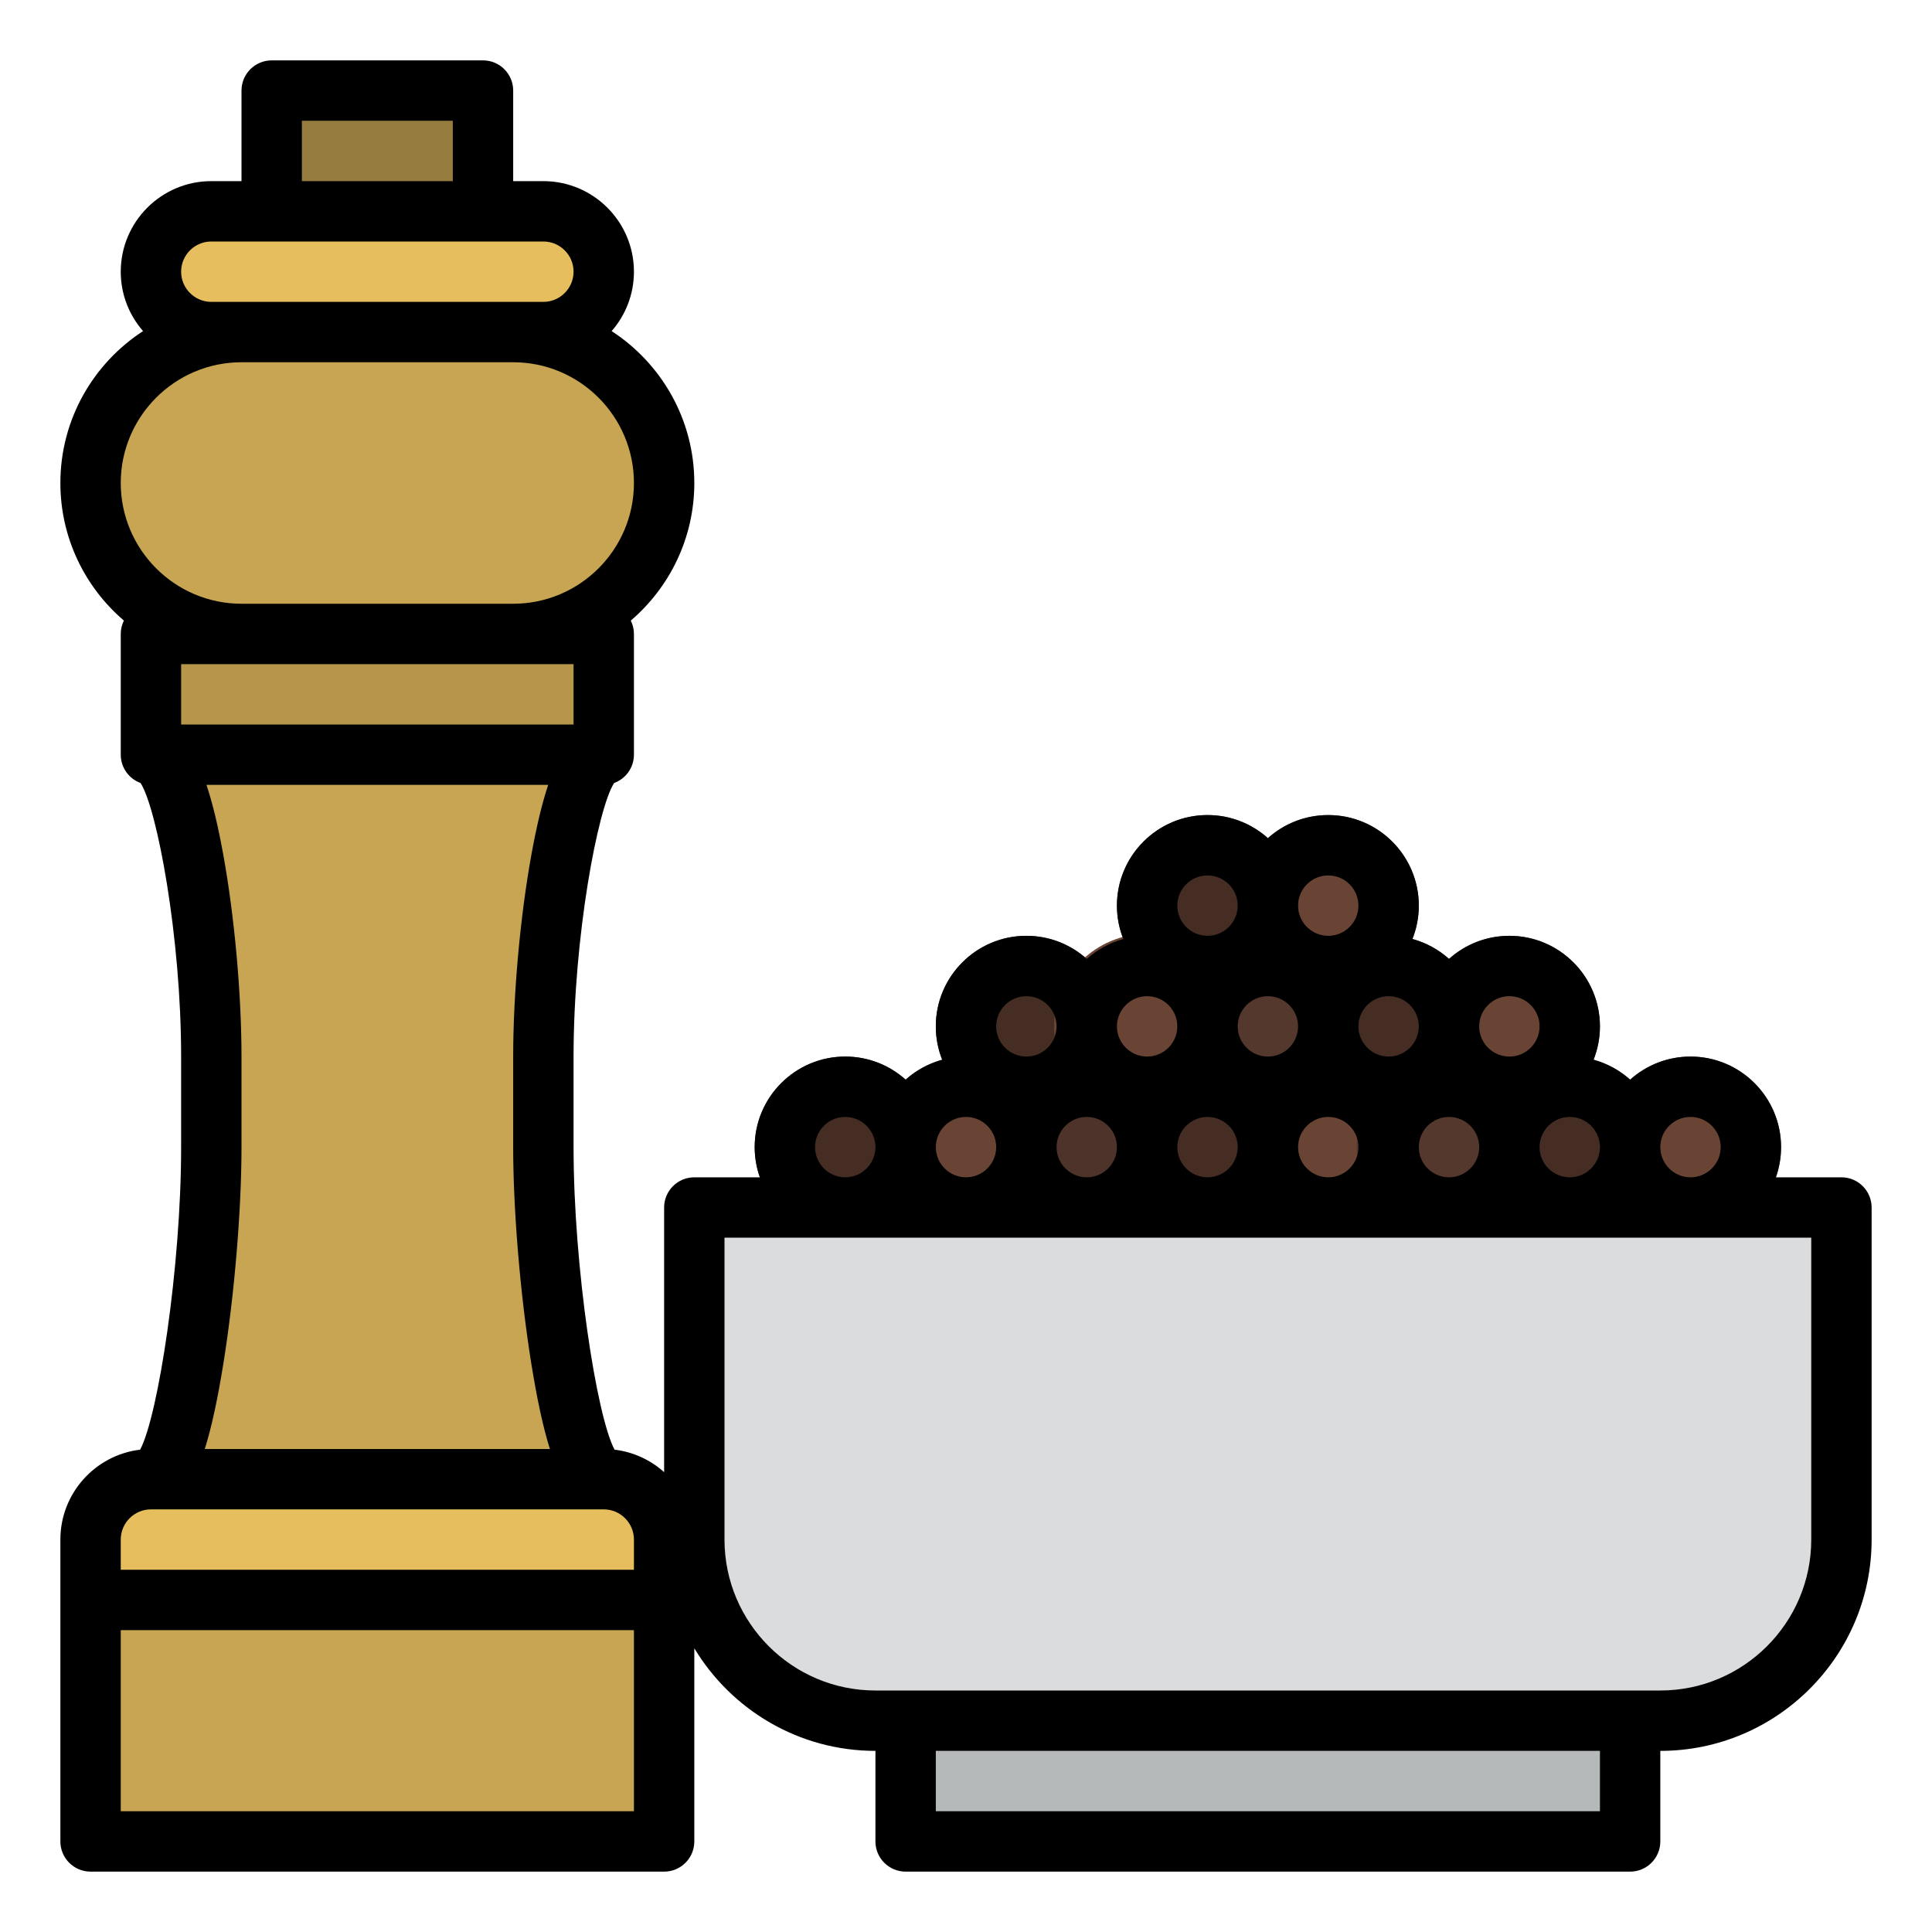 <svg id="Filled" enable-background="new 0 0 512 512" viewBox="0 0 512 512" xmlns="http://www.w3.org/2000/svg"><circle cx="224" cy="304" fill="#452d23" r="24"/><circle cx="256" cy="304" fill="#694435" r="24"/><circle cx="288" cy="304" fill="#4d3329" r="24"/><circle cx="320" cy="304" fill="#452d23" r="24"/><circle cx="352" cy="304" fill="#694435" r="24"/><ellipse cx="384" cy="304" fill="#54382d" rx="24.5" ry="22.773"/><circle cx="416" cy="304" fill="#452d23" r="24"/><circle cx="448" cy="304" fill="#694435" r="24"/><circle cx="272" cy="272" fill="#452d23" r="24"/><ellipse cx="304" cy="272" fill="#694435" rx="24.675" ry="24.536"/><circle cx="336" cy="272" fill="#54382d" r="24"/><circle cx="352" cy="240" fill="#694435" r="24"/><circle cx="320" cy="240" fill="#452d23" r="24"/><circle cx="368" cy="272" fill="#452d23" r="24"/><circle cx="400" cy="272" fill="#694435" r="24"/><path d="m40 152h120v48h-120z" fill="#b5964b"/><path d="m136 168h-72c-22.091 0-40-17.909-40-40 0-22.091 17.909-40 40-40h72c22.091 0 40 17.909 40 40 0 22.091-17.909 40-40 40z" fill="#c7a552"/><path d="m144 88h-88c-8.837 0-16-7.163-16-16 0-8.837 7.163-16 16-16h88c8.837 0 16 7.163 16 16 0 8.837-7.163 16-16 16z" fill="#e6be5e"/><path d="m240 456h192v32h-192z" fill="#b6b9ba"/><path d="m440 456h-208c-26.51 0-48-21.49-48-48v-88h304v88c0 26.51-21.49 48-48 48z" fill="#dadcde"/><path d="m176 424h-152v-16c0-8.837 7.163-16 16-16h120c8.837 0 16 7.163 16 16z" fill="#e6be5e"/><path d="m72 24h56v32h-56z" fill="#967c3f"/><path d="m144 304c0 32 7.163 88 16 88h-120c8.837 0 16-56 16-88v-24c0-32-7.163-80-16-80h120c-8.837 0-16 48-16 80z" fill="#c7a552"/><path d="m24 424h152v64h-152z" fill="#c7a552"/><path d="m488 312h-17.376c.888-2.504 1.376-5.195 1.376-8 0-13.234-10.767-24-24-24-6.142 0-11.75 2.322-16 6.131-2.74-2.456-6.047-4.29-9.697-5.285 1.09-2.739 1.697-5.722 1.697-8.846 0-13.234-10.767-24-24-24-6.142 0-11.75 2.322-16 6.131-2.74-2.456-6.047-4.29-9.697-5.285 1.09-2.739 1.697-5.722 1.697-8.846 0-13.234-10.767-24-24-24-6.142 0-11.75 2.322-16 6.131-4.25-3.809-9.858-6.131-16-6.131-13.233 0-24 10.766-24 24 0 3.124.606 6.106 1.697 8.846-3.65.995-6.956 2.829-9.697 5.285-4.25-3.809-9.858-6.131-16-6.131-13.233 0-24 10.766-24 24 0 3.124.606 6.106 1.697 8.846-3.65.995-6.956 2.829-9.697 5.285-4.249-3.809-9.858-6.131-16-6.131-13.233 0-24 10.766-24 24 0 2.805.488 5.496 1.376 8h-17.376c-4.418 0-8 3.582-8 8v70.131c-3.579-3.208-8.123-5.355-13.137-5.954-4.773-8.9-10.863-48.408-10.863-80.177v-24c0-31.777 6.408-65.814 10.75-72.496 3.061-1.123 5.25-4.054 5.25-7.504v-32c0-1.272-.305-2.471-.833-3.539 10.292-8.81 16.833-21.882 16.833-36.461 0-16.851-8.735-31.69-21.908-40.257 3.675-4.218 5.908-9.723 5.908-15.743 0-13.234-10.767-24-24-24h-8v-24c0-4.418-3.582-8-8-8h-56c-4.418 0-8 3.582-8 8v24h-8c-13.233 0-24 10.766-24 24 0 6.02 2.233 11.525 5.908 15.743-13.173 8.567-21.908 23.406-21.908 40.257 0 14.579 6.541 27.651 16.833 36.461-.528 1.068-.833 2.267-.833 3.539v32c0 3.45 2.189 6.382 5.25 7.504 4.342 6.682 10.75 40.719 10.75 72.496v24c0 31.769-6.09 71.277-10.863 80.177-11.888 1.42-21.137 11.558-21.137 23.823v16 64c0 4.418 3.582 8 8 8h152c4.418 0 8-3.582 8-8v-51.19c9.807 16.278 27.651 27.19 48 27.19v24c0 4.418 3.582 8 8 8h192c4.418 0 8-3.582 8-8v-24c30.879 0 56-25.122 56-56v-88c0-4.418-3.582-8-8-8zm-428.814-85.424c-1.359-7.511-2.823-13.656-4.463-18.576h90.554c-1.639 4.92-3.104 11.065-4.463 18.576-2.969 16.408-4.814 36.88-4.814 53.424v24c0 16.709 1.879 39.189 4.788 57.271 1.527 9.492 3.13 16.972 4.944 22.729h-91.464c1.814-5.758 3.417-13.237 4.944-22.729 2.909-18.082 4.788-40.562 4.788-57.271v-24c0-16.544-1.845-37.016-4.814-53.424zm20.814-194.576h40v16h-40zm-24 48c-4.411 0-8-3.589-8-8s3.589-8 8-8h88c4.411 0 8 3.589 8 8s-3.589 8-8 8zm8 16h72c17.645 0 32 14.355 32 32s-14.355 32-32 32h-72c-17.645 0-32-14.355-32-32s14.355-32 32-32zm88 80v16h-104v-16zm-120 232c0-4.411 3.589-8 8-8h120c4.411 0 8 3.589 8 8v8h-136zm0 72v-48h136v48zm416-184c4.411 0 8 3.589 8 8s-3.589 8-8 8-8-3.589-8-8 3.589-8 8-8zm-32 16c-4.411 0-8-3.589-8-8s3.589-8 8-8 8 3.589 8 8-3.589 8-8 8zm-80-48c4.411 0 8 3.589 8 8s-3.589 8-8 8-8-3.589-8-8 3.589-8 8-8zm-56 40c0-4.411 3.589-8 8-8s8 3.589 8 8-3.589 8-8 8-8-3.589-8-8zm32 0c0-4.411 3.589-8 8-8s8 3.589 8 8-3.589 8-8 8-8-3.589-8-8zm32 0c0-4.411 3.589-8 8-8s8 3.589 8 8-3.589 8-8 8-8-3.589-8-8zm32 0c0-4.411 3.589-8 8-8s8 3.589 8 8-3.589 8-8 8-8-3.589-8-8zm24-40c4.411 0 8 3.589 8 8s-3.589 8-8 8-8-3.589-8-8 3.589-8 8-8zm-32 16c-4.411 0-8-3.589-8-8s3.589-8 8-8 8 3.589 8 8-3.589 8-8 8zm-16-48c4.411 0 8 3.589 8 8s-3.589 8-8 8-8-3.589-8-8 3.589-8 8-8zm-32 0c4.411 0 8 3.589 8 8s-3.589 8-8 8-8-3.589-8-8 3.589-8 8-8zm-16 32c4.411 0 8 3.589 8 8s-3.589 8-8 8-8-3.589-8-8 3.589-8 8-8zm-32 0c4.411 0 8 3.589 8 8s-3.589 8-8 8-8-3.589-8-8 3.589-8 8-8zm-16 32c4.411 0 8 3.589 8 8s-3.589 8-8 8-8-3.589-8-8 3.589-8 8-8zm-40 8c0-4.411 3.589-8 8-8s8 3.589 8 8-3.589 8-8 8-8-3.589-8-8zm208 176h-176v-16h176zm56-72c0 22.056-17.944 40-40 40h-208c-22.056 0-40-17.944-40-40v-80h288z"/></svg>